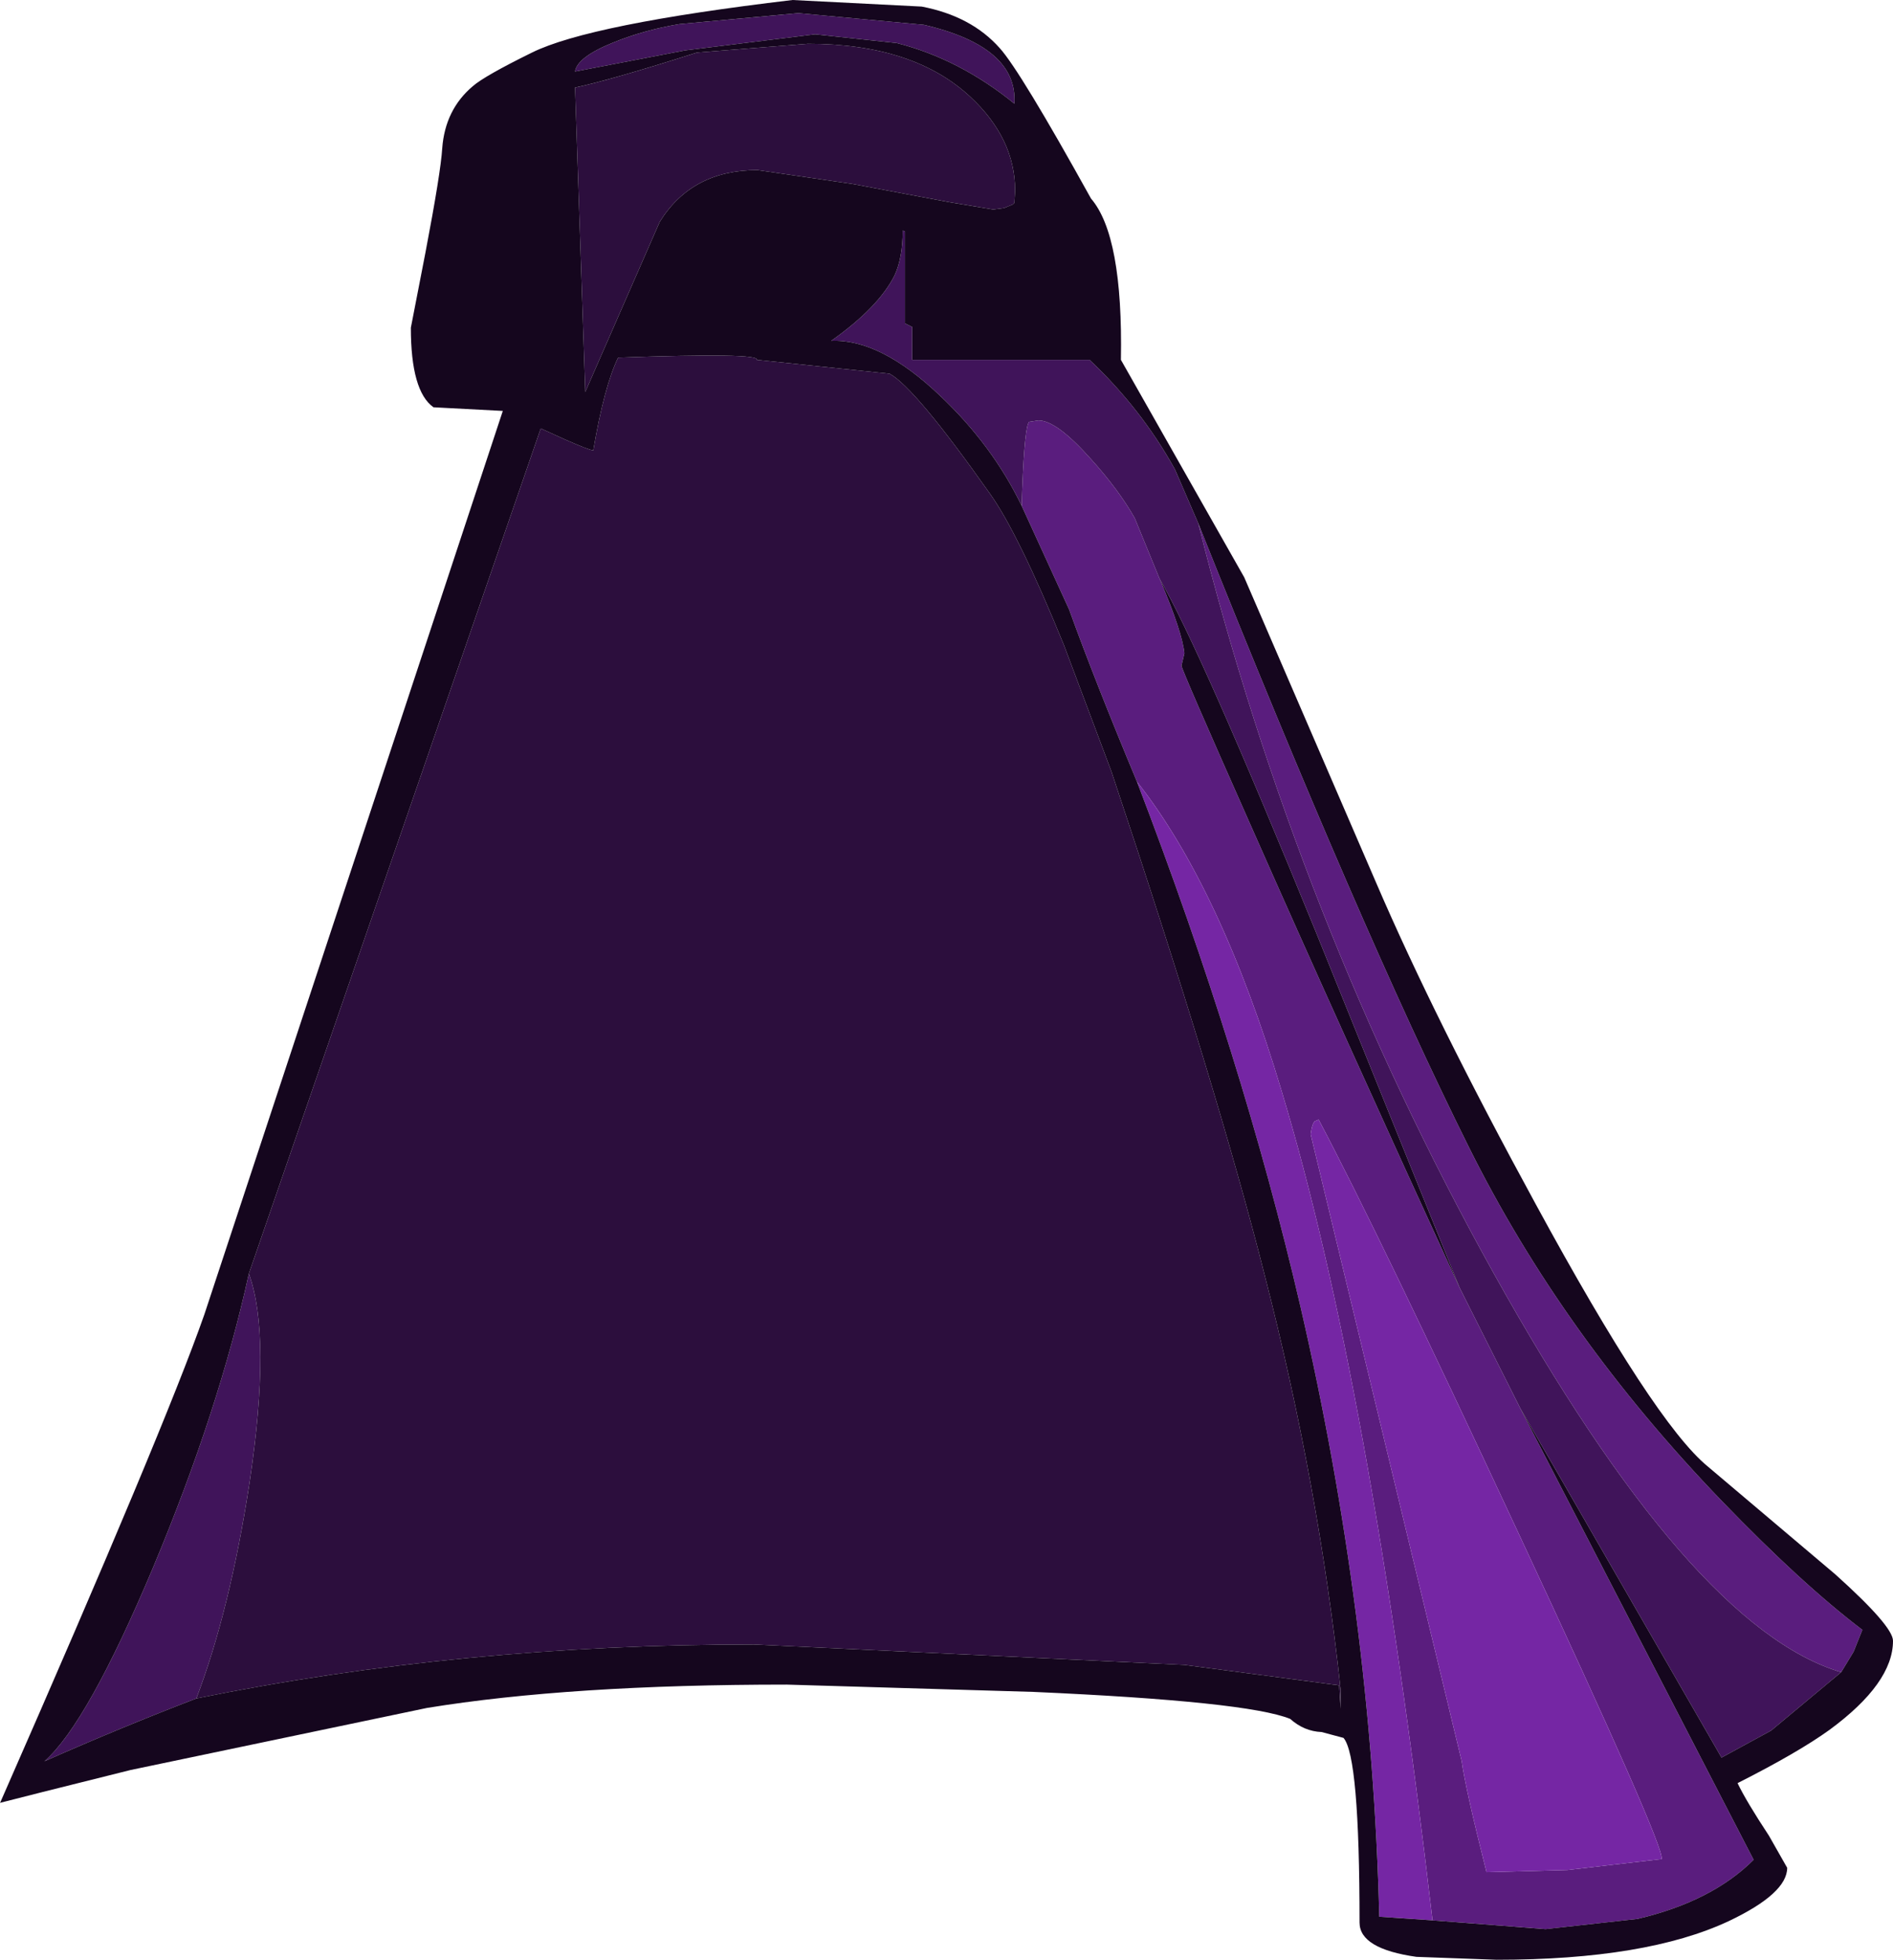 <?xml version="1.0" encoding="UTF-8" standalone="no"?>
<svg xmlns:ffdec="https://www.free-decompiler.com/flash" xmlns:xlink="http://www.w3.org/1999/xlink" ffdec:objectType="shape" height="134.25px" width="129.7px" xmlns="http://www.w3.org/2000/svg">
  <g transform="matrix(1.0, 0.0, 0.0, 1.0, 49.5, 149.1)">
    <path d="M20.5 -114.45 Q20.65 -119.35 20.95 -120.1 L21.0 -120.2 21.65 -120.3 Q22.9 -120.3 25.25 -117.65 27.15 -115.55 28.25 -113.6 L29.95 -109.45 30.0 -109.35 Q31.5 -105.8 31.65 -104.35 L31.45 -103.5 Q31.45 -103.25 36.2 -92.55 42.3 -78.75 50.5 -60.9 L54.65 -52.65 70.65 -21.7 Q67.8 -18.85 62.7 -17.65 L56.4 -16.95 48.65 -17.55 Q44.35 -54.45 38.3 -74.4 34.15 -88.25 28.4 -95.55 25.5 -102.5 23.75 -107.35 L20.5 -114.45 M76.65 -34.55 Q66.35 -37.6 52.8 -61.95 39.4 -86.05 32.6 -113.25 43.75 -85.35 51.1 -70.6 57.55 -57.6 68.5 -46.25 73.95 -40.6 78.1 -37.45 L77.5 -35.95 76.65 -34.55 M40.85 -72.4 L40.6 -72.3 Q40.4 -72.15 40.3 -71.4 L50.65 -28.45 Q50.9 -26.6 52.35 -20.85 L57.9 -21.0 64.35 -21.75 Q64.55 -22.65 54.55 -44.05 44.9 -64.75 40.85 -72.4" fill="#5a1d7e" fill-rule="evenodd" stroke="none"/>
    <path d="M28.4 -95.55 Q34.15 -88.25 38.3 -74.4 44.35 -54.45 48.65 -17.55 L45.0 -17.8 Q44.5 -38.4 39.6 -59.6 35.65 -76.65 28.4 -95.55 M40.85 -72.4 Q44.9 -64.75 54.55 -44.05 64.55 -22.65 64.35 -21.75 L57.9 -21.0 52.35 -20.85 Q50.9 -26.6 50.65 -28.45 L40.3 -71.4 Q40.4 -72.15 40.6 -72.3 L40.85 -72.4" fill="#7526a4" fill-rule="evenodd" stroke="none"/>
    <path d="M11.95 -146.15 L6.35 -146.75 -2.55 -145.65 -10.1 -144.2 Q-9.95 -145.2 -7.45 -146.2 -5.35 -147.05 -2.95 -147.45 L5.2 -148.2 13.8 -147.4 Q20.25 -145.9 20.0 -142.0 16.25 -145.05 11.95 -146.15 M20.5 -114.45 Q18.5 -118.6 14.9 -122.0 10.8 -125.9 7.45 -125.75 10.7 -128.05 11.8 -130.25 12.35 -131.45 12.35 -133.3 L12.5 -133.25 12.5 -126.95 13.0 -126.7 13.0 -124.45 25.15 -124.45 Q28.7 -121.1 31.0 -116.95 L32.6 -113.25 Q39.4 -86.05 52.8 -61.95 66.35 -37.6 76.65 -34.55 L71.85 -30.55 68.45 -28.7 54.65 -52.65 50.5 -60.9 40.7 -85.15 Q32.75 -104.65 29.95 -109.45 L28.25 -113.6 Q27.15 -115.55 25.25 -117.65 22.9 -120.3 21.65 -120.3 L21.0 -120.2 20.95 -120.1 Q20.65 -119.35 20.5 -114.45 M-36.05 -32.75 Q-41.25 -30.75 -46.45 -28.45 -43.5 -31.05 -39.0 -41.75 -34.5 -52.5 -32.45 -61.85 -30.9 -57.6 -32.4 -47.55 -33.75 -38.75 -36.05 -32.75" fill="#40145a" fill-rule="evenodd" stroke="none"/>
    <path d="M8.9 -136.5 L2.4 -137.45 Q-2.1 -137.45 -4.3 -133.9 L-9.4 -122.25 -10.1 -143.1 Q-7.55 -143.65 -1.75 -145.5 L5.85 -146.1 Q13.1 -146.1 17.0 -142.45 20.05 -139.6 20.05 -136.05 L20.0 -135.2 19.9 -135.1 19.3 -134.85 18.55 -134.75 15.55 -135.25 8.9 -136.5 M-32.45 -61.85 L-12.45 -119.75 -10.8 -119.0 Q-9.1 -118.25 -8.85 -118.25 -8.1 -122.65 -7.15 -124.6 2.6 -124.95 2.35 -124.45 L11.45 -123.5 Q13.2 -122.55 18.35 -115.25 20.3 -112.5 23.4 -104.9 L26.65 -96.25 Q33.95 -74.4 37.15 -61.75 40.85 -47.35 42.35 -33.4 L42.35 -32.05 42.25 -33.65 31.65 -35.05 2.15 -36.45 Q-17.85 -36.45 -36.05 -32.75 -33.75 -38.75 -32.4 -47.55 -30.9 -57.6 -32.45 -61.85" fill="#2c0e3d" fill-rule="evenodd" stroke="none"/>
    <path d="M4.8 -149.1 L13.65 -148.65 Q17.05 -148.0 19.0 -145.8 20.4 -144.25 25.25 -135.5 27.45 -132.95 27.3 -124.45 L35.75 -109.55 44.8 -88.6 Q48.8 -79.3 55.7 -66.65 63.85 -51.65 67.5 -48.65 L76.25 -41.25 Q80.2 -37.7 80.2 -36.7 80.2 -33.8 75.85 -30.6 73.7 -29.05 69.55 -26.95 70.15 -25.7 71.7 -23.35 L72.95 -21.15 Q72.95 -19.4 68.95 -17.5 63.3 -14.85 53.05 -14.85 L47.55 -15.05 Q43.65 -15.6 43.65 -17.4 43.65 -28.8 42.55 -30.05 L41.05 -30.45 Q39.85 -30.5 38.9 -31.35 35.95 -32.55 21.3 -33.2 L4.4 -33.7 Q-10.45 -33.7 -20.25 -32.1 L-40.55 -27.85 -46.55 -26.35 -49.5 -25.6 -49.45 -25.7 Q-38.25 -51.2 -35.5 -59.05 L-15.05 -120.95 -19.8 -121.2 Q-21.35 -122.3 -21.35 -126.65 L-20.35 -131.8 Q-19.3 -137.3 -19.2 -138.95 -19.0 -141.6 -17.1 -143.2 -16.3 -143.9 -13.05 -145.5 -9.1 -147.45 4.8 -149.1 M11.95 -146.15 Q16.25 -145.05 20.0 -142.0 20.25 -145.9 13.8 -147.4 L5.2 -148.2 -2.95 -147.45 Q-5.35 -147.05 -7.45 -146.2 -9.95 -145.2 -10.1 -144.2 L-2.55 -145.65 6.35 -146.75 11.95 -146.15 M8.9 -136.5 L15.55 -135.25 18.55 -134.75 19.3 -134.85 19.9 -135.1 20.0 -135.2 20.05 -136.05 Q20.05 -139.6 17.0 -142.45 13.1 -146.1 5.85 -146.1 L-1.75 -145.5 Q-7.55 -143.65 -10.1 -143.1 L-9.4 -122.25 -4.3 -133.9 Q-2.1 -137.45 2.4 -137.45 L8.9 -136.5 M32.6 -113.25 L31.0 -116.95 Q28.7 -121.1 25.15 -124.45 L13.0 -124.45 13.0 -126.7 12.5 -126.95 12.5 -133.25 12.35 -133.3 Q12.35 -131.45 11.8 -130.25 10.7 -128.05 7.45 -125.75 10.8 -125.9 14.9 -122.0 18.5 -118.6 20.5 -114.45 L23.75 -107.35 Q25.5 -102.5 28.4 -95.55 35.65 -76.65 39.6 -59.6 44.5 -38.4 45.0 -17.8 L48.65 -17.55 56.4 -16.95 62.7 -17.65 Q67.8 -18.85 70.65 -21.7 L54.65 -52.65 68.45 -28.7 71.85 -30.55 76.65 -34.55 77.5 -35.95 78.1 -37.45 Q73.95 -40.6 68.5 -46.25 57.55 -57.6 51.1 -70.6 43.75 -85.35 32.6 -113.25 M29.95 -109.45 Q32.75 -104.65 40.7 -85.15 L50.5 -60.9 Q42.3 -78.75 36.2 -92.55 31.45 -103.25 31.45 -103.5 L31.65 -104.35 Q31.5 -105.8 30.0 -109.35 L29.95 -109.45 M-36.05 -32.75 Q-17.85 -36.45 2.15 -36.45 L31.65 -35.05 42.25 -33.65 42.35 -32.05 42.35 -33.4 Q40.85 -47.35 37.15 -61.75 33.95 -74.4 26.65 -96.25 L23.4 -104.9 Q20.3 -112.5 18.35 -115.25 13.2 -122.55 11.45 -123.5 L2.35 -124.45 Q2.6 -124.95 -7.15 -124.6 -8.1 -122.65 -8.85 -118.25 -9.1 -118.25 -10.8 -119.0 L-12.45 -119.75 -32.45 -61.85 Q-34.5 -52.5 -39.0 -41.75 -43.5 -31.05 -46.45 -28.45 -41.25 -30.75 -36.05 -32.75" fill="#15061e" fill-rule="evenodd" stroke="none"/>
  </g>
</svg>
